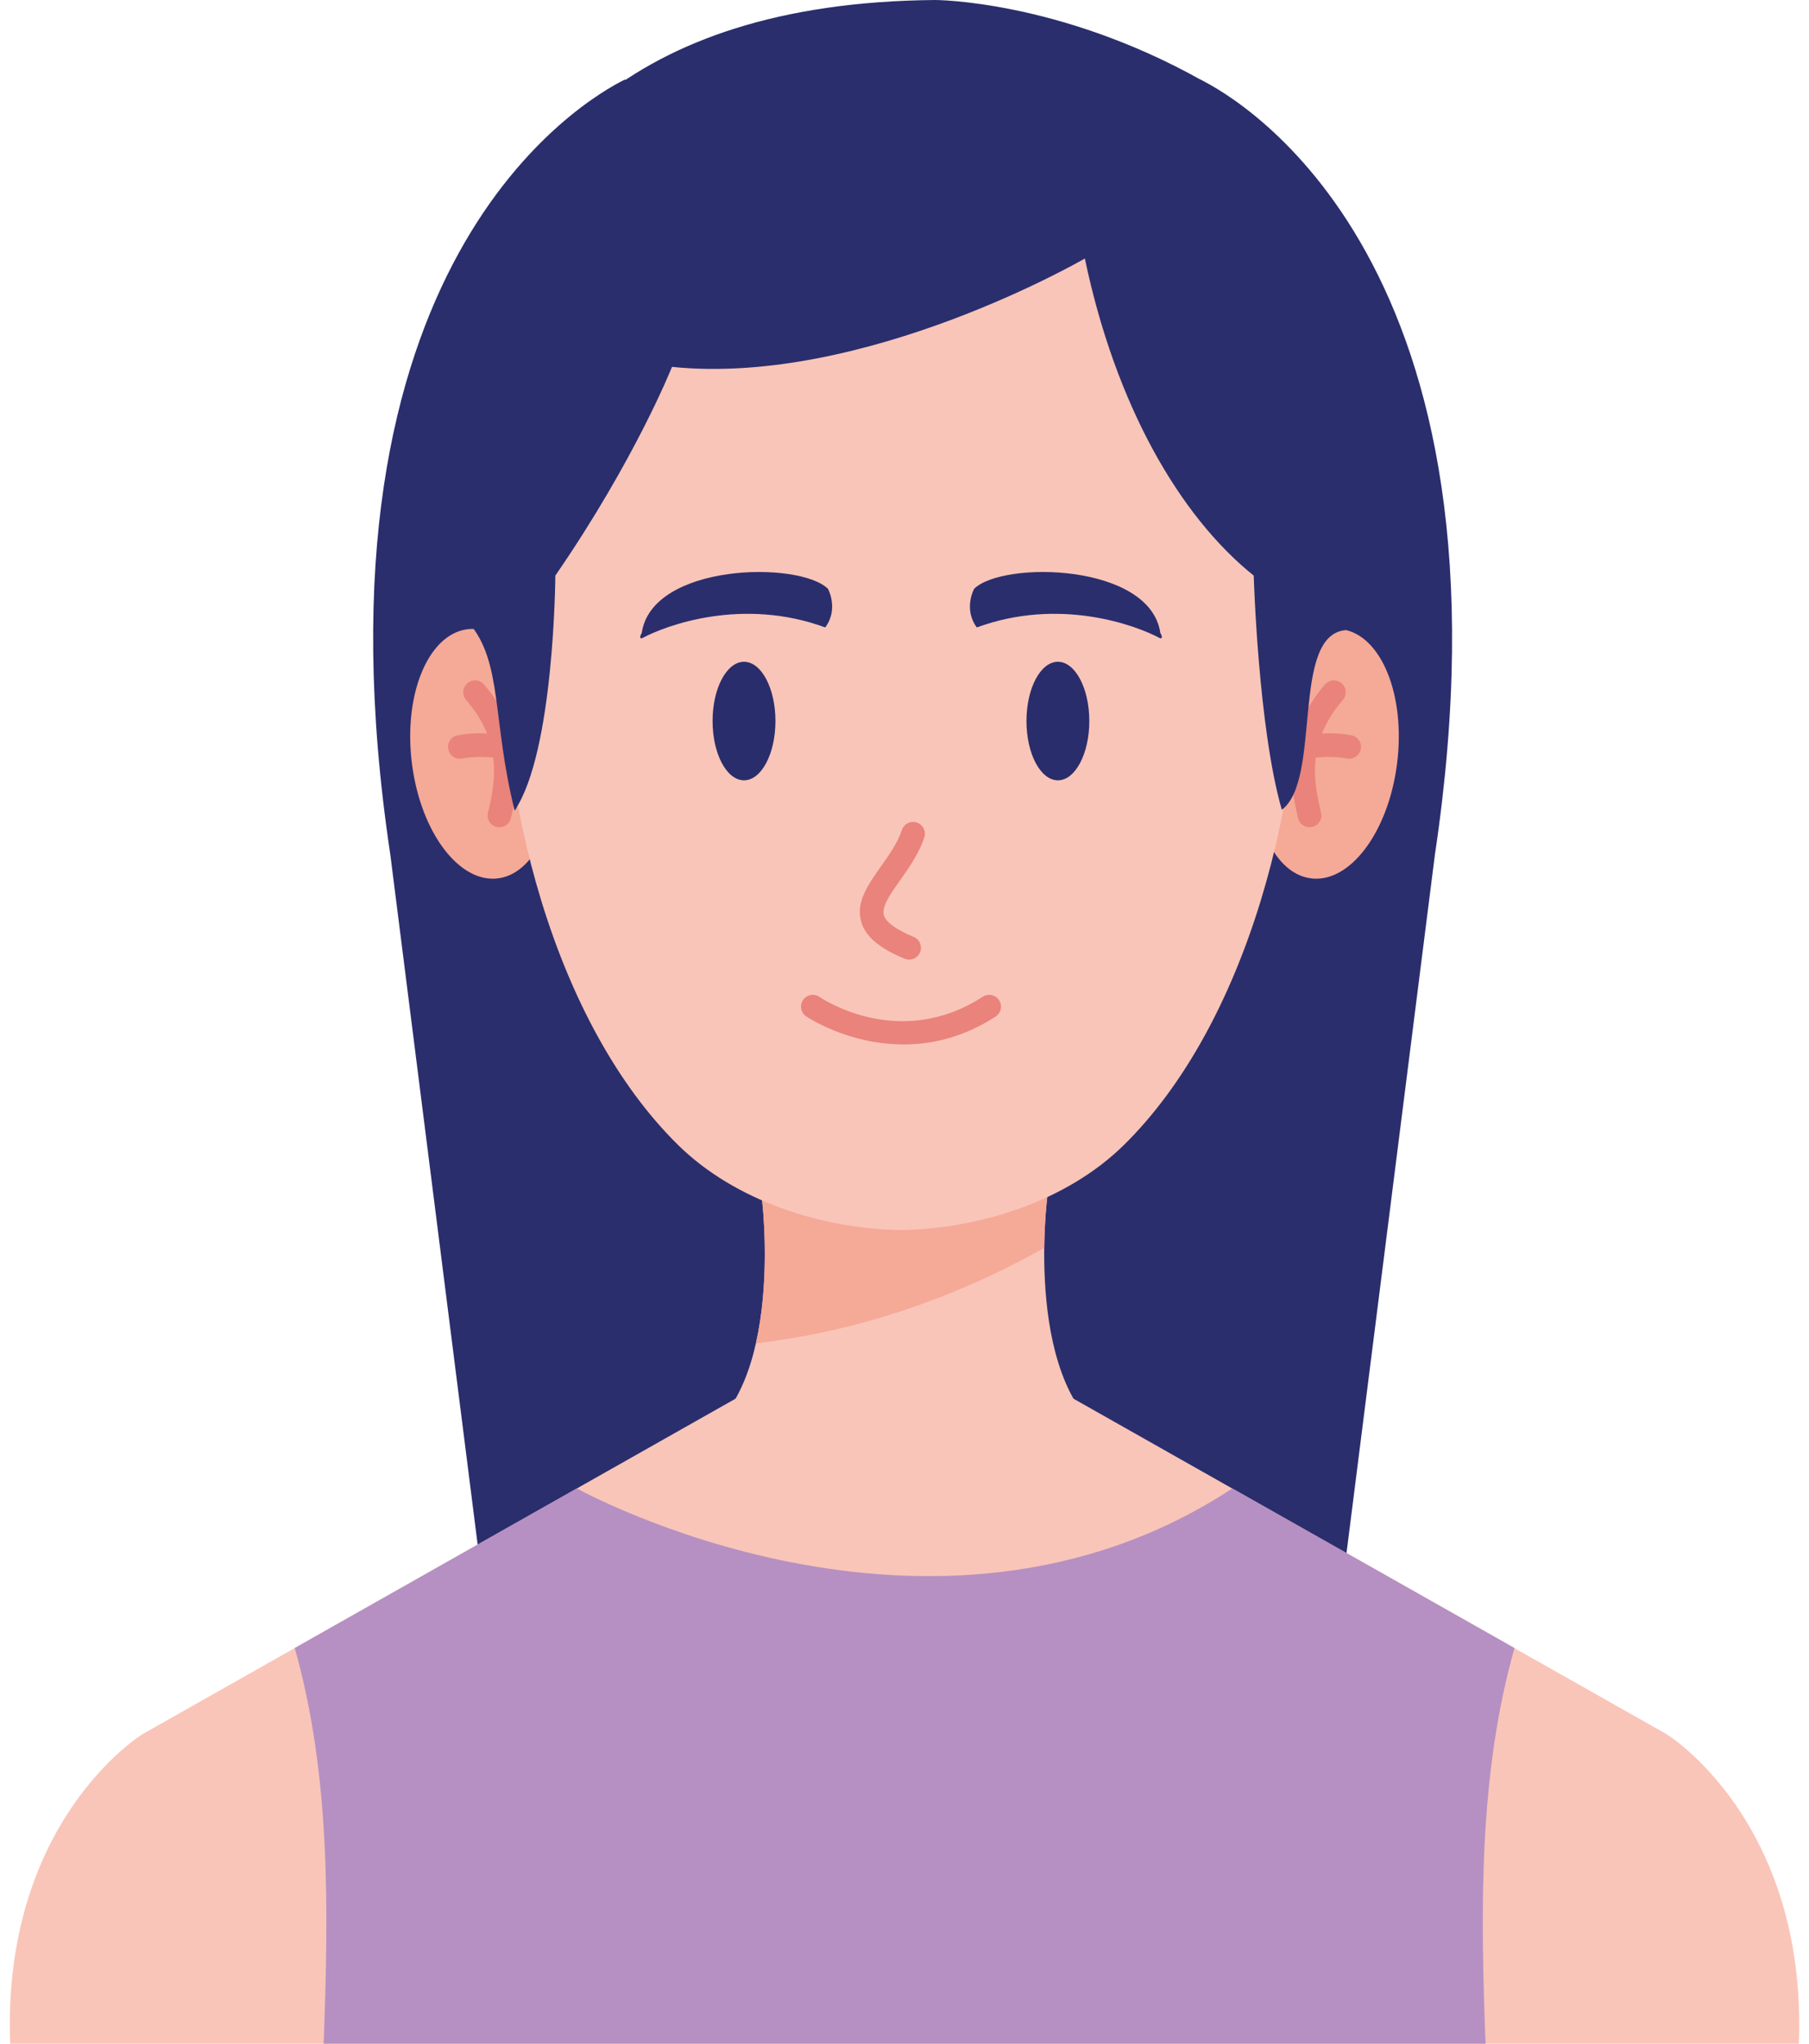 <svg width="62" height="70" viewBox="0 0 62 70" fill="none" xmlns="http://www.w3.org/2000/svg">
<path d="M41.157 2.733H21.4C20.007 3.425 10.336 9.001 13.377 29.27L17.898 64.967H44.658L49.179 29.27C52.22 9.001 42.549 3.425 41.157 2.733Z" fill="#2A2E6D"/>
<path d="M61.654 70.001C61.937 62.341 57.113 59.395 57.113 59.395L36.789 47.906H25.211L4.889 59.395C4.889 59.395 0.064 62.341 0.348 70.001H61.654Z" fill="#F9C5B8"/>
<path d="M23.766 49.392H38.236C35.03 47.66 35.894 41.005 35.894 41.005H26.108C26.107 41.005 26.972 47.66 23.766 49.392Z" fill="#F9C5B8"/>
<path d="M25.906 46.009C29.363 45.614 32.747 44.455 35.789 42.742C35.8 41.72 35.893 41.005 35.893 41.005H26.107C26.107 41.005 26.446 43.628 25.906 46.009Z" fill="#F5A997"/>
<path d="M47.879 26.177C47.574 28.531 46.242 30.28 44.904 30.082C43.565 29.884 42.727 27.815 43.031 25.461C43.336 23.107 44.668 21.358 46.007 21.556C47.345 21.754 48.184 23.823 47.879 26.177Z" fill="#F5A997"/>
<path d="M44.884 28.334C44.702 28.334 44.537 28.211 44.492 28.027C44.158 26.676 44.006 25.075 45.412 23.445C45.557 23.276 45.813 23.257 45.982 23.403C46.151 23.548 46.17 23.804 46.024 23.973C44.804 25.388 44.998 26.707 45.276 27.833C45.33 28.05 45.197 28.269 44.98 28.322C44.948 28.33 44.916 28.334 44.884 28.334Z" fill="#E9837B"/>
<path d="M46.241 25.988C46.217 25.988 46.191 25.985 46.166 25.981C45.518 25.858 44.849 25.98 44.842 25.981C44.622 26.021 44.412 25.877 44.37 25.658C44.329 25.439 44.473 25.228 44.692 25.186C44.725 25.18 45.512 25.034 46.316 25.186C46.536 25.228 46.68 25.44 46.638 25.659C46.601 25.853 46.432 25.988 46.241 25.988Z" fill="#E9837B"/>
<path d="M14.121 26.177C14.426 28.531 15.758 30.28 17.096 30.082C18.435 29.884 19.273 27.815 18.969 25.461C18.664 23.107 17.332 21.358 15.993 21.556C14.655 21.754 13.816 23.823 14.121 26.177Z" fill="#F5A997"/>
<path d="M17.117 28.334C17.085 28.334 17.052 28.331 17.02 28.322C16.803 28.269 16.671 28.05 16.725 27.833C17.003 26.707 17.197 25.388 15.977 23.973C15.831 23.804 15.85 23.549 16.019 23.403C16.188 23.257 16.444 23.276 16.589 23.445C17.994 25.075 17.843 26.676 17.509 28.027C17.464 28.211 17.299 28.334 17.117 28.334Z" fill="#E9837B"/>
<path d="M15.759 25.988C15.569 25.988 15.399 25.853 15.363 25.659C15.321 25.44 15.465 25.228 15.684 25.186C16.488 25.034 17.276 25.18 17.309 25.186C17.528 25.228 17.672 25.44 17.63 25.659C17.589 25.878 17.375 26.021 17.158 25.981C17.147 25.979 16.481 25.858 15.835 25.981C15.81 25.985 15.784 25.988 15.759 25.988Z" fill="#E9837B"/>
<path d="M44.558 20.537C44.318 13.821 40.195 5.524 31.744 5.57H30.88H30.016C21.565 5.524 17.443 13.821 17.203 20.537C16.962 27.287 19.031 35.072 23.235 39.213C25.206 41.154 28.196 42.087 30.88 42.134C33.564 42.087 36.554 41.154 38.525 39.213C42.729 35.072 44.798 27.287 44.558 20.537Z" fill="#F9C5B8"/>
<path d="M18.156 19.588C18.161 27.529 17.641 27.76 17.641 27.76L18.156 19.588Z" fill="#2A2E6D"/>
<path d="M43.932 27.737C45.318 26.697 44.218 21.721 46.134 21.582C46.134 21.582 50.978 9.238 41.156 2.733C36.261 -2.94383e-07 32.05 0 32.05 0C10.639 0.18 16.062 21.325 16.062 21.325C17.233 22.664 16.862 24.66 17.638 27.76C19 25.759 19.033 19.716 19.033 19.716C21.782 15.723 23.031 12.566 23.031 12.566C29.632 13.24 37.181 8.854 37.181 8.854C38.235 13.88 40.426 17.675 42.969 19.716C42.969 19.716 43.121 24.928 43.932 27.737Z" fill="#2A2E6D"/>
<path d="M42.237 50.981L51.906 56.447C50.671 60.821 50.745 65.43 50.914 70H11.092C11.262 65.43 11.336 60.821 10.102 56.447L19.77 50.981C19.771 50.981 31.942 57.741 42.237 50.981Z" fill="#B690C2"/>
<path d="M39.769 21.683C39.424 19.291 34.373 19.202 33.387 20.167C33.387 20.167 33.007 20.851 33.478 21.491C36.312 20.449 38.928 21.413 39.761 21.862C39.892 21.877 39.769 21.683 39.769 21.683Z" fill="#2A2E6D"/>
<path d="M21.994 21.683C21.994 21.683 21.871 21.877 22.002 21.862C22.835 21.413 25.451 20.449 28.284 21.491C28.756 20.851 28.376 20.167 28.376 20.167C27.39 19.202 22.339 19.291 21.994 21.683Z" fill="#2A2E6D"/>
<path d="M25.5 26.727C26.095 26.727 26.577 25.818 26.577 24.697C26.577 23.576 26.095 22.667 25.5 22.667C24.904 22.667 24.422 23.576 24.422 24.697C24.422 25.818 24.904 26.727 25.5 26.727Z" fill="#2A2D6B"/>
<path d="M36.257 26.727C36.852 26.727 37.334 25.818 37.334 24.697C37.334 23.576 36.852 22.667 36.257 22.667C35.662 22.667 35.18 23.576 35.18 24.697C35.18 25.818 35.662 26.727 36.257 26.727Z" fill="#2A2D6B"/>
<path d="M31.159 32.868C31.108 32.868 31.056 32.858 31.006 32.838C30.137 32.48 29.663 32.078 29.517 31.574C29.323 30.907 29.747 30.307 30.197 29.671C30.478 29.273 30.769 28.862 30.91 28.431C30.98 28.219 31.209 28.104 31.42 28.173C31.632 28.243 31.748 28.472 31.678 28.683C31.499 29.229 31.158 29.712 30.857 30.138C30.523 30.61 30.208 31.056 30.293 31.348C30.342 31.515 30.558 31.779 31.313 32.09C31.52 32.175 31.618 32.411 31.533 32.618C31.469 32.774 31.318 32.868 31.159 32.868Z" fill="#E9837B"/>
<path d="M30.969 35.774C29.056 35.774 27.649 34.826 27.628 34.812C27.444 34.685 27.398 34.434 27.524 34.25C27.651 34.066 27.903 34.02 28.086 34.146C28.197 34.222 30.842 35.983 33.683 34.14C33.87 34.019 34.12 34.072 34.242 34.259C34.363 34.447 34.31 34.697 34.123 34.818C33.018 35.535 31.929 35.774 30.969 35.774Z" fill="#E9837B"/>
</svg>

